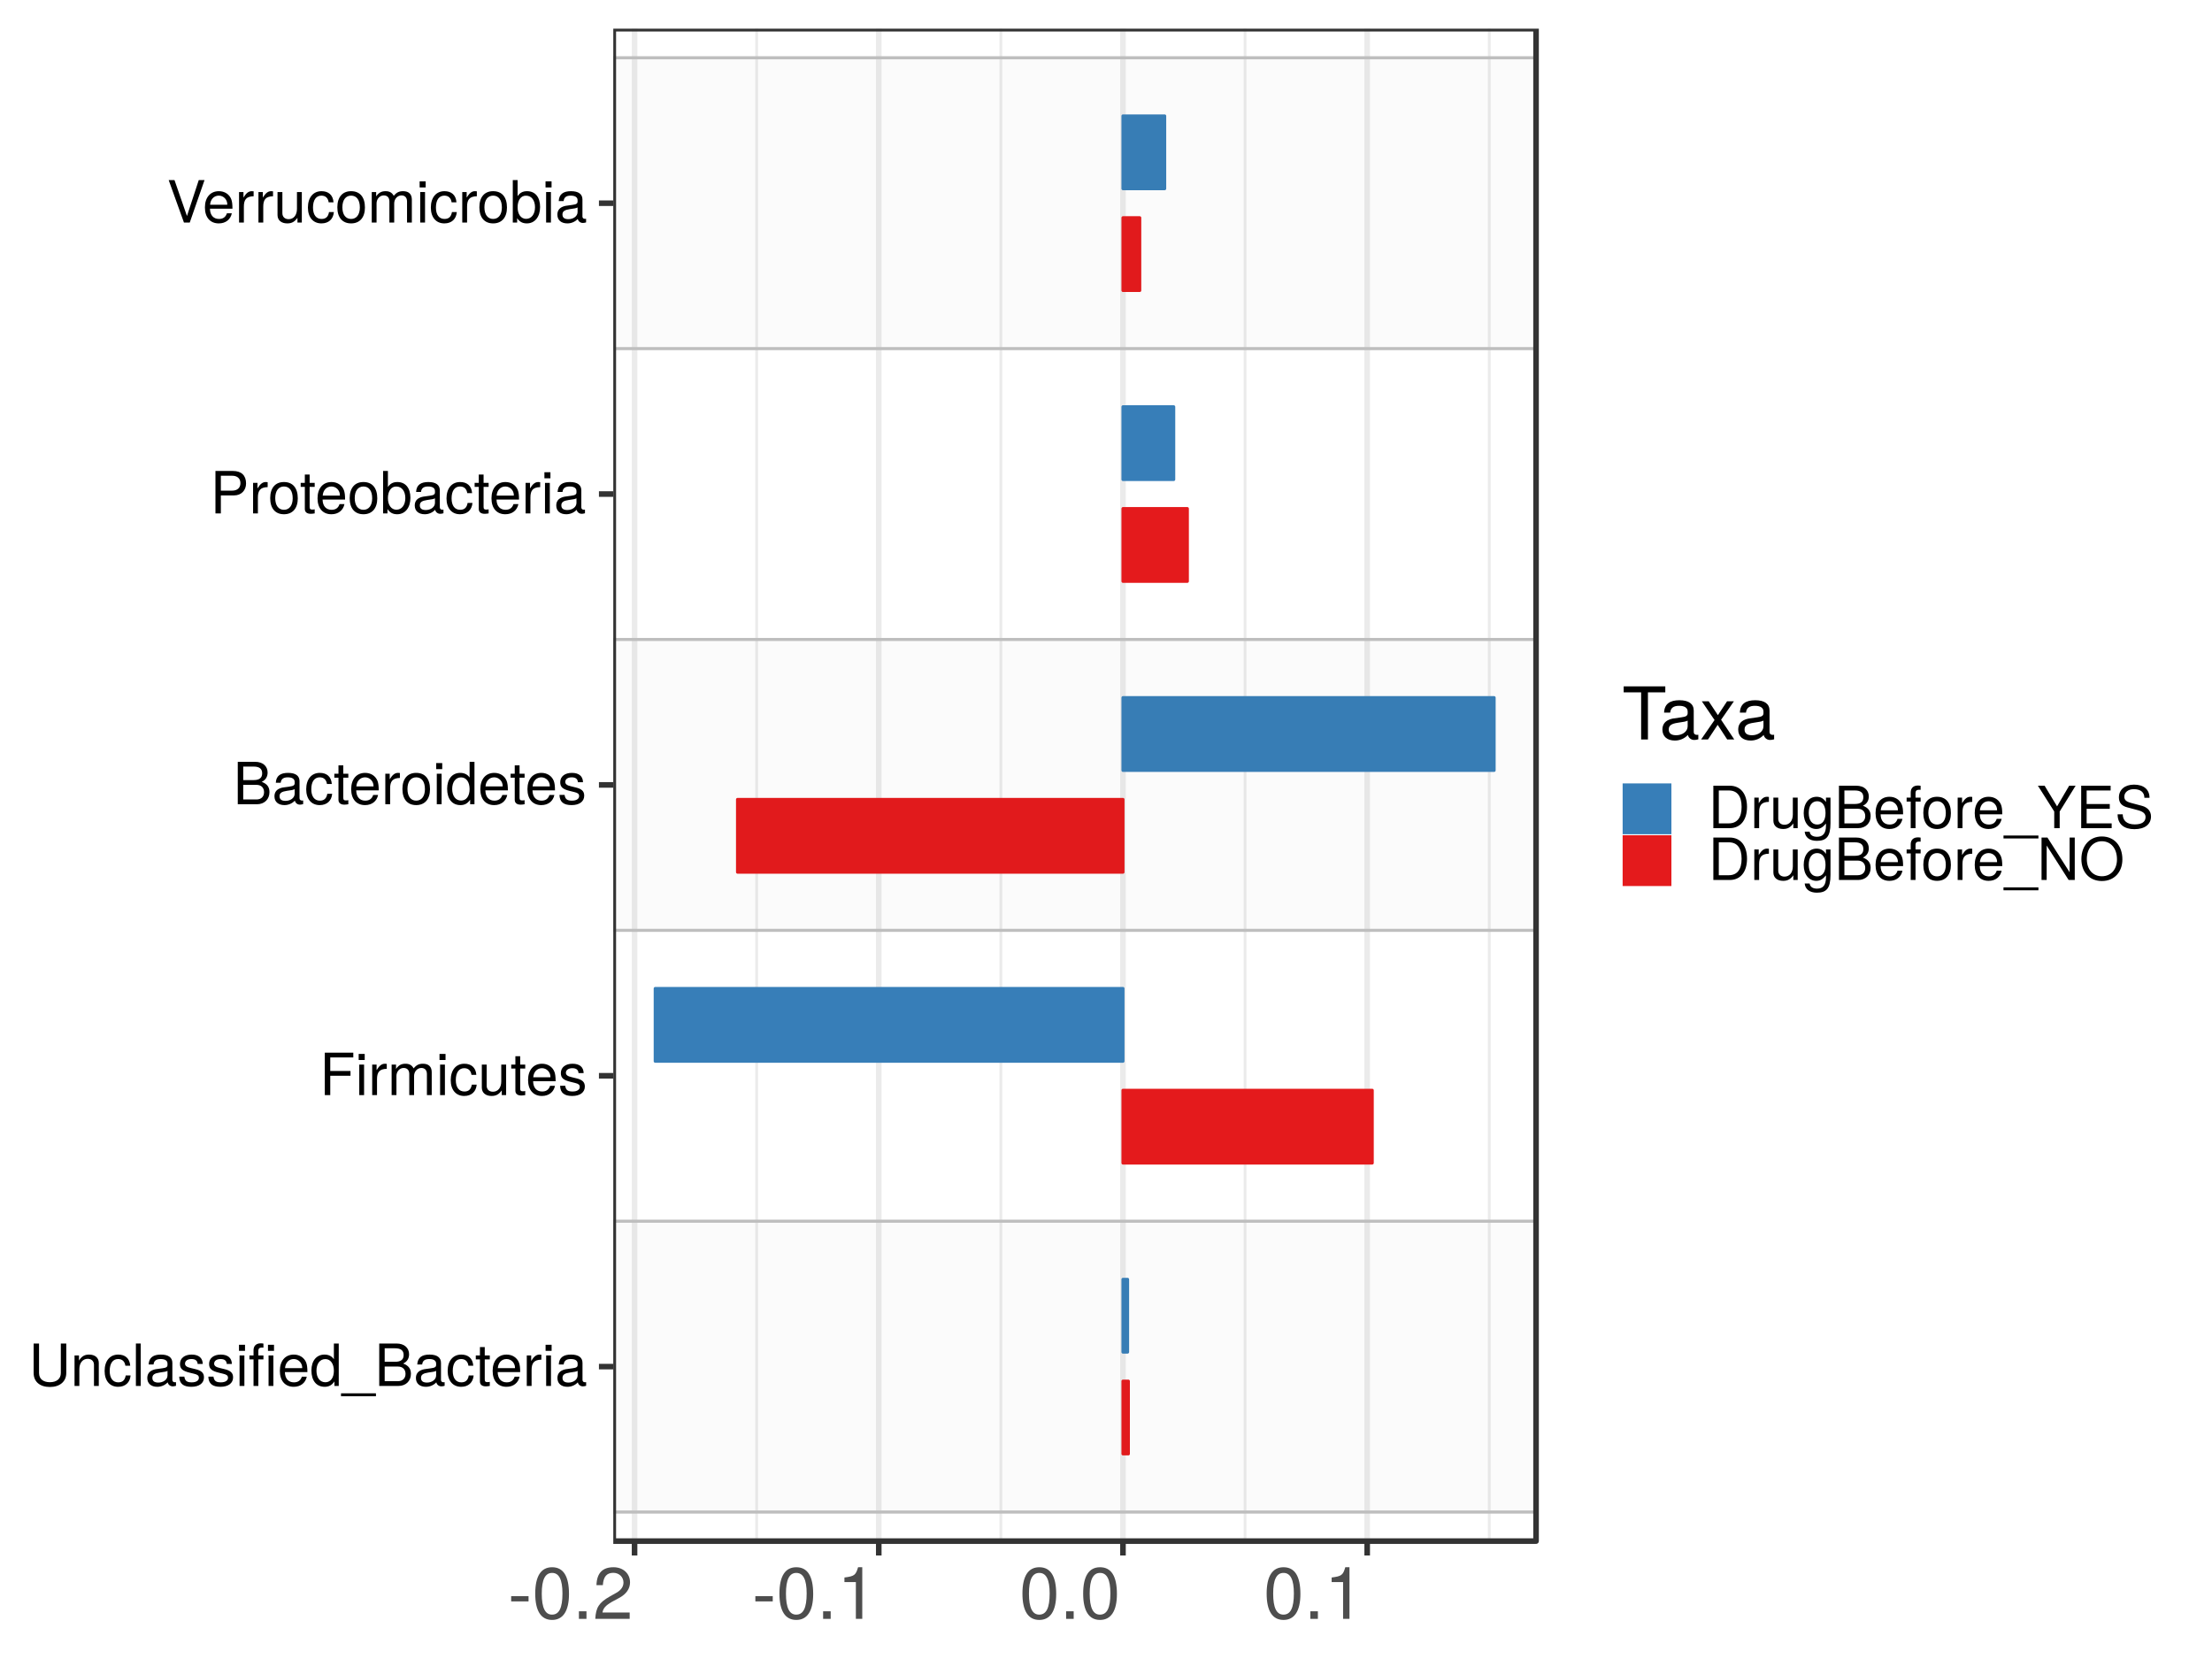 <?xml version="1.0" encoding="UTF-8"?>
<svg xmlns="http://www.w3.org/2000/svg" xmlns:xlink="http://www.w3.org/1999/xlink" width="768pt" height="576pt" viewBox="0 0 768 576" version="1.1">
<defs>
<g>
<symbol overflow="visible" id="glyph0-0">
<path style="stroke:none;" d=""/>
</symbol>
<symbol overflow="visible" id="glyph0-1">
<path style="stroke:none;" d="M 13.047 -4.484 L 13.047 -14.734 L 11.156 -14.734 L 11.156 -4.484 C 11.156 -2.5 9.719 -1.297 7.359 -1.297 C 5.156 -1.297 3.594 -2.344 3.594 -4.484 L 3.594 -14.734 L 1.719 -14.734 L 1.719 -4.484 C 1.719 -1.5 3.859 0.359 7.359 0.359 C 10.812 0.359 13.047 -1.531 13.047 -4.484 Z M 13.047 -4.484 "/>
</symbol>
<symbol overflow="visible" id="glyph0-2">
<path style="stroke:none;" d="M 9.844 0 L 9.844 -8 C 9.844 -9.766 8.531 -10.891 6.484 -10.891 C 4.906 -10.891 3.906 -10.297 2.969 -8.812 L 2.969 -10.594 L 1.422 -10.594 L 1.422 0 L 3.094 0 L 3.094 -5.844 C 3.094 -8 4.266 -9.422 5.984 -9.422 C 7.312 -9.422 8.172 -8.609 8.172 -7.344 L 8.172 0 Z M 9.844 0 "/>
</symbol>
<symbol overflow="visible" id="glyph0-3">
<path style="stroke:none;" d="M 9.641 -3.641 L 7.953 -3.641 C 7.656 -1.938 6.797 -1.25 5.359 -1.25 C 3.5 -1.25 2.391 -2.688 2.391 -5.203 C 2.391 -7.844 3.484 -9.344 5.312 -9.344 C 6.734 -9.344 7.625 -8.516 7.828 -7.031 L 9.516 -7.031 C 9.328 -9.625 7.703 -10.891 5.344 -10.891 C 2.484 -10.891 0.625 -8.719 0.625 -5.203 C 0.625 -1.781 2.453 0.297 5.312 0.297 C 7.844 0.297 9.438 -1.219 9.641 -3.641 Z M 9.641 -3.641 "/>
</symbol>
<symbol overflow="visible" id="glyph0-4">
<path style="stroke:none;" d="M 3.047 0 L 3.047 -14.734 L 1.375 -14.734 L 1.375 0 Z M 3.047 0 "/>
</symbol>
<symbol overflow="visible" id="glyph0-5">
<path style="stroke:none;" d="M 10.812 -0.047 L 10.812 -1.312 C 10.641 -1.281 10.547 -1.281 10.453 -1.281 C 9.859 -1.281 9.547 -1.578 9.547 -2.109 L 9.547 -8 C 9.547 -9.891 8.172 -10.891 5.562 -10.891 C 3 -10.891 1.422 -9.906 1.312 -7.453 L 3.016 -7.453 C 3.156 -8.75 3.922 -9.344 5.5 -9.344 C 7.016 -9.344 7.859 -8.781 7.859 -7.766 L 7.859 -7.312 C 7.859 -6.609 7.438 -6.312 6.109 -6.141 C 3.719 -5.844 3.359 -5.766 2.703 -5.5 C 1.469 -5 0.844 -4.047 0.844 -2.75 C 0.844 -0.828 2.188 0.297 4.328 0.297 C 5.688 0.297 7 -0.266 7.922 -1.25 C 8.109 -0.438 8.828 0.141 9.672 0.141 C 10.016 0.141 10.266 0.094 10.812 -0.047 Z M 7.859 -3.656 C 7.859 -2.141 6.328 -1.172 4.688 -1.172 C 3.375 -1.172 2.609 -1.641 2.609 -2.797 C 2.609 -3.906 3.359 -4.391 5.156 -4.656 C 6.938 -4.891 7.297 -4.969 7.859 -5.234 Z M 7.859 -3.656 "/>
</symbol>
<symbol overflow="visible" id="glyph0-6">
<path style="stroke:none;" d="M 9.281 -2.969 C 9.281 -4.547 8.391 -5.344 6.281 -5.844 L 4.672 -6.234 C 3.297 -6.547 2.703 -7 2.703 -7.75 C 2.703 -8.719 3.578 -9.344 4.953 -9.344 C 6.312 -9.344 7.031 -8.75 7.078 -7.641 L 8.859 -7.641 C 8.828 -9.719 7.453 -10.891 5.016 -10.891 C 2.547 -10.891 0.953 -9.625 0.953 -7.656 C 0.953 -6 1.797 -5.219 4.312 -4.609 L 5.891 -4.219 C 7.062 -3.938 7.516 -3.594 7.516 -2.828 C 7.516 -1.844 6.531 -1.25 5.062 -1.25 C 3.531 -1.25 2.688 -1.625 2.469 -3.234 L 0.688 -3.234 C 0.766 -0.781 2.141 0.297 4.906 0.297 C 7.578 0.297 9.281 -0.938 9.281 -2.969 Z M 9.281 -2.969 "/>
</symbol>
<symbol overflow="visible" id="glyph0-7">
<path style="stroke:none;" d="M 3.094 0 L 3.094 -10.594 L 1.422 -10.594 L 1.422 0 Z M 3.312 -12.188 L 3.312 -14.297 L 1.219 -14.297 L 1.219 -12.188 Z M 3.312 -12.188 "/>
</symbol>
<symbol overflow="visible" id="glyph0-8">
<path style="stroke:none;" d="M 5.219 -9.219 L 5.219 -10.594 L 3.453 -10.594 L 3.453 -12.25 C 3.453 -12.953 3.859 -13.328 4.625 -13.328 C 4.766 -13.328 4.828 -13.328 5.219 -13.297 L 5.219 -14.703 C 4.828 -14.781 4.609 -14.797 4.266 -14.797 C 2.703 -14.797 1.781 -13.906 1.781 -12.391 L 1.781 -10.594 L 0.359 -10.594 L 0.359 -9.219 L 1.781 -9.219 L 1.781 0 L 3.453 0 L 3.453 -9.219 Z M 8.672 0 L 8.672 -10.594 L 7 -10.594 L 7 0 Z M 8.891 -12.188 L 8.891 -14.297 L 6.797 -14.297 L 6.797 -12.188 Z M 8.891 -12.188 "/>
</symbol>
<symbol overflow="visible" id="glyph0-9">
<path style="stroke:none;" d="M 10.375 -4.812 C 10.375 -6.344 10.25 -7.312 9.953 -8.109 C 9.266 -9.844 7.641 -10.891 5.656 -10.891 C 2.703 -10.891 0.812 -8.719 0.812 -5.234 C 0.812 -1.766 2.656 0.297 5.625 0.297 C 8.047 0.297 9.719 -1.078 10.156 -3.219 L 8.453 -3.219 C 7.984 -1.812 7.031 -1.25 5.688 -1.25 C 3.922 -1.25 2.609 -2.391 2.562 -4.812 Z M 8.578 -6.312 C 8.578 -6.312 8.578 -6.234 8.547 -6.188 L 2.609 -6.188 C 2.75 -8.062 3.938 -9.344 5.641 -9.344 C 7.297 -9.344 8.578 -7.969 8.578 -6.312 Z M 8.578 -6.312 "/>
</symbol>
<symbol overflow="visible" id="glyph0-10">
<path style="stroke:none;" d="M 10.016 0 L 10.016 -14.734 L 8.328 -14.734 L 8.328 -9.266 C 7.625 -10.328 6.484 -10.891 5.078 -10.891 C 2.328 -10.891 0.531 -8.781 0.531 -5.391 C 0.531 -1.812 2.281 0.297 5.141 0.297 C 6.594 0.297 7.609 -0.25 8.516 -1.562 L 8.516 0 Z M 8.328 -5.25 C 8.328 -2.812 7.156 -1.281 5.375 -1.281 C 3.516 -1.281 2.281 -2.828 2.281 -5.297 C 2.281 -7.766 3.516 -9.328 5.359 -9.328 C 7.172 -9.328 8.328 -7.703 8.328 -5.25 Z M 8.328 -5.25 "/>
</symbol>
<symbol overflow="visible" id="glyph0-11">
<path style="stroke:none;" d="M 11.688 3.578 L 11.688 2.562 L -0.438 2.562 L -0.438 3.578 Z M 11.688 3.578 "/>
</symbol>
<symbol overflow="visible" id="glyph0-12">
<path style="stroke:none;" d="M 12.594 -4.203 C 12.594 -5.984 11.781 -7.062 9.906 -7.781 C 11.234 -8.406 11.953 -9.5 11.953 -11 C 11.953 -13.141 10.375 -14.734 7.578 -14.734 L 1.594 -14.734 L 1.594 0 L 8.25 0 C 10.891 0 12.594 -1.781 12.594 -4.203 Z M 10.062 -10.734 C 10.062 -9.234 9.203 -8.391 7.109 -8.391 L 3.484 -8.391 L 3.484 -13.078 L 7.109 -13.078 C 9.203 -13.078 10.062 -12.234 10.062 -10.734 Z M 10.719 -4.188 C 10.719 -2.766 9.844 -1.656 8.062 -1.656 L 3.484 -1.656 L 3.484 -6.734 L 8.062 -6.734 C 9.844 -6.734 10.719 -5.625 10.719 -4.188 Z M 10.719 -4.188 "/>
</symbol>
<symbol overflow="visible" id="glyph0-13">
<path style="stroke:none;" d="M 5.141 0 L 5.141 -1.422 C 4.906 -1.359 4.656 -1.328 4.328 -1.328 C 3.594 -1.328 3.391 -1.531 3.391 -2.281 L 3.391 -9.219 L 5.141 -9.219 L 5.141 -10.594 L 3.391 -10.594 L 3.391 -13.5 L 1.719 -13.5 L 1.719 -10.594 L 0.281 -10.594 L 0.281 -9.219 L 1.719 -9.219 L 1.719 -1.531 C 1.719 -0.469 2.453 0.141 3.766 0.141 C 4.172 0.141 4.562 0.094 5.141 0 Z M 5.141 0 "/>
</symbol>
<symbol overflow="visible" id="glyph0-14">
<path style="stroke:none;" d="M 6.484 -9.125 L 6.484 -10.844 C 6.203 -10.875 6.062 -10.891 5.844 -10.891 C 4.75 -10.891 3.922 -10.25 2.953 -8.672 L 2.953 -10.594 L 1.422 -10.594 L 1.422 0 L 3.094 0 L 3.094 -5.5 C 3.094 -7.891 3.875 -9.078 6.484 -9.125 Z M 6.484 -9.125 "/>
</symbol>
<symbol overflow="visible" id="glyph0-15">
<path style="stroke:none;" d="M 11.703 -13.078 L 11.703 -14.734 L 1.812 -14.734 L 1.812 0 L 3.703 0 L 3.703 -6.719 L 10.734 -6.719 L 10.734 -8.375 L 3.703 -8.375 L 3.703 -13.078 Z M 11.703 -13.078 "/>
</symbol>
<symbol overflow="visible" id="glyph0-16">
<path style="stroke:none;" d="M 15.359 0 L 15.359 -7.953 C 15.359 -9.844 14.312 -10.891 12.328 -10.891 C 10.922 -10.891 10.062 -10.469 9.078 -9.281 C 8.453 -10.406 7.609 -10.891 6.234 -10.891 C 4.812 -10.891 3.875 -10.375 2.969 -9.094 L 2.969 -10.594 L 1.438 -10.594 L 1.438 0 L 3.109 0 L 3.109 -6.656 C 3.109 -8.188 4.219 -9.422 5.594 -9.422 C 6.859 -9.422 7.562 -8.656 7.562 -7.297 L 7.562 0 L 9.234 0 L 9.234 -6.656 C 9.234 -8.188 10.375 -9.422 11.75 -9.422 C 12.984 -9.422 13.688 -8.641 13.688 -7.297 L 13.688 0 Z M 15.359 0 "/>
</symbol>
<symbol overflow="visible" id="glyph0-17">
<path style="stroke:none;" d="M 9.75 0 L 9.75 -10.594 L 8.062 -10.594 L 8.062 -4.75 C 8.062 -2.594 6.938 -1.172 5.172 -1.172 C 3.844 -1.172 3 -1.984 3 -3.25 L 3 -10.594 L 1.312 -10.594 L 1.312 -2.594 C 1.312 -0.828 2.625 0.297 4.688 0.297 C 6.25 0.297 7.234 -0.25 8.234 -1.641 L 8.234 0 Z M 9.75 0 "/>
</symbol>
<symbol overflow="visible" id="glyph0-18">
<path style="stroke:none;" d="M 10.312 -5.219 C 10.312 -8.875 8.547 -10.891 5.5 -10.891 C 2.531 -10.891 0.734 -8.859 0.734 -5.297 C 0.734 -1.734 2.5 0.297 5.516 0.297 C 8.484 0.297 10.312 -1.734 10.312 -5.219 Z M 8.547 -5.234 C 8.547 -2.75 7.375 -1.25 5.516 -1.25 C 3.641 -1.25 2.484 -2.734 2.484 -5.297 C 2.484 -7.844 3.641 -9.344 5.516 -9.344 C 7.422 -9.344 8.547 -7.859 8.547 -5.234 Z M 8.547 -5.234 "/>
</symbol>
<symbol overflow="visible" id="glyph0-19">
<path style="stroke:none;" d="M 12.469 -10.406 C 12.469 -13.188 10.844 -14.734 7.922 -14.734 L 1.844 -14.734 L 1.844 0 L 3.719 0 L 3.719 -6.25 L 8.344 -6.25 C 10.781 -6.25 12.469 -7.969 12.469 -10.406 Z M 10.516 -10.5 C 10.516 -8.875 9.438 -7.906 7.641 -7.906 L 3.719 -7.906 L 3.719 -13.078 L 7.641 -13.078 C 9.438 -13.078 10.516 -12.109 10.516 -10.5 Z M 10.516 -10.5 "/>
</symbol>
<symbol overflow="visible" id="glyph0-20">
<path style="stroke:none;" d="M 10.578 -5.422 C 10.578 -8.859 8.828 -10.891 6.047 -10.891 C 4.594 -10.891 3.562 -10.359 2.766 -9.156 L 2.766 -14.734 L 1.094 -14.734 L 1.094 0 L 2.609 0 L 2.609 -1.516 C 3.422 -0.281 4.484 0.297 5.969 0.297 C 8.75 0.297 10.578 -1.984 10.578 -5.422 Z M 8.812 -5.312 C 8.812 -2.906 7.562 -1.281 5.719 -1.281 C 3.938 -1.281 2.766 -2.891 2.766 -5.297 C 2.766 -7.781 3.938 -9.406 5.719 -9.328 C 7.609 -9.328 8.812 -7.688 8.812 -5.312 Z M 8.812 -5.312 "/>
</symbol>
<symbol overflow="visible" id="glyph0-21">
<path style="stroke:none;" d="M 13.047 -14.734 L 11.047 -14.734 L 6.953 -2.266 L 2.625 -14.734 L 0.609 -14.734 L 5.906 0 L 7.922 0 Z M 13.047 -14.734 "/>
</symbol>
<symbol overflow="visible" id="glyph0-22">
<path style="stroke:none;" d="M 13.484 -7.375 C 13.484 -11.953 11.219 -14.734 7.484 -14.734 L 1.797 -14.734 L 1.797 0 L 7.484 0 C 11.203 0 13.484 -2.797 13.484 -7.375 Z M 11.609 -7.359 C 11.609 -3.641 10.062 -1.656 7.156 -1.656 L 3.688 -1.656 L 3.688 -13.078 L 7.156 -13.078 C 10.062 -13.078 11.609 -11.125 11.609 -7.359 Z M 11.609 -7.359 "/>
</symbol>
<symbol overflow="visible" id="glyph0-23">
<path style="stroke:none;" d="M 9.891 -1.734 L 9.891 -10.594 L 8.328 -10.594 L 8.328 -9.062 C 7.484 -10.312 6.453 -10.891 5.094 -10.891 C 2.406 -10.891 0.594 -8.641 0.594 -5.203 C 0.594 -1.859 2.469 0.297 4.953 0.297 C 6.281 0.297 7.219 -0.266 8.328 -1.594 L 8.328 -0.891 C 8.328 1.922 7.172 3 5.219 3 C 3.875 3 2.844 2.5 2.656 1.219 L 0.938 1.219 C 1.109 3.219 2.672 4.406 5.156 4.406 C 8.469 4.406 9.891 2.938 9.891 -1.734 Z M 8.172 -5.234 C 8.172 -2.703 7.078 -1.25 5.297 -1.25 C 3.453 -1.25 2.344 -2.734 2.344 -5.297 C 2.344 -7.844 3.484 -9.344 5.281 -9.344 C 7.094 -9.344 8.172 -7.797 8.172 -5.234 Z M 8.172 -5.234 "/>
</symbol>
<symbol overflow="visible" id="glyph0-24">
<path style="stroke:none;" d="M 5.219 -9.219 L 5.219 -10.594 L 3.453 -10.594 L 3.453 -12.25 C 3.453 -12.953 3.859 -13.328 4.625 -13.328 C 4.766 -13.328 4.828 -13.328 5.219 -13.297 L 5.219 -14.703 C 4.828 -14.781 4.609 -14.797 4.266 -14.797 C 2.703 -14.797 1.781 -13.906 1.781 -12.391 L 1.781 -10.594 L 0.359 -10.594 L 0.359 -9.219 L 1.781 -9.219 L 1.781 0 L 3.453 0 L 3.453 -9.219 Z M 5.219 -9.219 "/>
</symbol>
<symbol overflow="visible" id="glyph0-25">
<path style="stroke:none;" d="M 13.359 -14.734 L 11.125 -14.734 L 6.922 -7.562 L 2.594 -14.734 L 0.266 -14.734 L 5.938 -5.781 L 5.938 0 L 7.828 0 L 7.828 -5.781 Z M 13.359 -14.734 "/>
</symbol>
<symbol overflow="visible" id="glyph0-26">
<path style="stroke:none;" d="M 12.391 0 L 12.391 -1.656 L 3.703 -1.656 L 3.703 -6.719 L 11.734 -6.719 L 11.734 -8.375 L 3.703 -8.375 L 3.703 -13.078 L 12.031 -13.078 L 12.031 -14.734 L 1.812 -14.734 L 1.812 0 Z M 12.391 0 "/>
</symbol>
<symbol overflow="visible" id="glyph0-27">
<path style="stroke:none;" d="M 12.562 -4.047 C 12.562 -5.859 11.422 -7.203 9.422 -7.75 L 5.719 -8.734 C 3.938 -9.203 3.297 -9.781 3.297 -10.922 C 3.297 -12.422 4.609 -13.531 6.594 -13.531 C 8.938 -13.531 10.266 -12.453 10.266 -10.531 L 12.047 -10.531 C 12.047 -13.422 10.047 -15.109 6.656 -15.109 C 3.422 -15.109 1.422 -13.328 1.422 -10.656 C 1.422 -8.859 2.359 -7.719 4.312 -7.219 L 7.969 -6.25 C 9.828 -5.766 10.672 -5.016 10.672 -3.859 C 10.672 -2.25 9.469 -1.297 6.922 -1.297 C 4.125 -1.297 2.75 -2.688 2.75 -4.797 L 0.969 -4.797 C 0.969 -1.312 3.312 0.359 6.797 0.359 C 10.531 0.359 12.562 -1.422 12.562 -4.047 Z M 12.562 -4.047 "/>
</symbol>
<symbol overflow="visible" id="glyph0-28">
<path style="stroke:none;" d="M 13.062 0 L 13.062 -14.734 L 11.281 -14.734 L 11.281 -2.688 L 3.578 -14.734 L 1.531 -14.734 L 1.531 0 L 3.312 0 L 3.312 -11.953 L 10.938 0 Z M 13.062 0 "/>
</symbol>
<symbol overflow="visible" id="glyph0-29">
<path style="stroke:none;" d="M 15 -7.141 C 15 -11.891 12.188 -15.109 7.859 -15.109 C 3.641 -15.109 0.766 -11.875 0.766 -7.266 C 0.766 -2.656 3.641 0.359 7.891 0.359 C 12.219 0.359 15 -2.812 15 -7.141 Z M 13.125 -7.172 C 13.125 -3.625 11 -1.297 7.891 -1.297 C 4.75 -1.297 2.656 -3.625 2.656 -7.266 C 2.656 -10.891 4.75 -13.453 7.859 -13.453 C 11.062 -13.453 13.125 -10.891 13.125 -7.172 Z M 13.125 -7.172 "/>
</symbol>
<symbol overflow="visible" id="glyph1-0">
<path style="stroke:none;" d=""/>
</symbol>
<symbol overflow="visible" id="glyph1-1">
<path style="stroke:none;" d="M 7.188 -6.062 L 7.188 -7.891 L 1.156 -7.891 L 1.156 -6.062 Z M 7.188 -6.062 "/>
</symbol>
<symbol overflow="visible" id="glyph1-2">
<path style="stroke:none;" d="M 12.812 -8.625 C 12.812 -14.844 10.844 -17.922 6.953 -17.922 C 3.078 -17.922 1.094 -14.797 1.094 -8.766 C 1.094 -2.734 3.109 0.375 6.953 0.375 C 10.75 0.375 12.812 -2.734 12.812 -8.625 Z M 10.547 -8.828 C 10.547 -3.734 9.375 -1.469 6.906 -1.469 C 4.547 -1.469 3.359 -3.844 3.359 -8.75 C 3.359 -13.656 4.547 -15.953 6.953 -15.953 C 9.359 -15.953 10.547 -13.625 10.547 -8.828 Z M 10.547 -8.828 "/>
</symbol>
<symbol overflow="visible" id="glyph1-3">
<path style="stroke:none;" d="M 4.828 0 L 4.828 -2.625 L 2.203 -2.625 L 2.203 0 Z M 4.828 0 "/>
</symbol>
<symbol overflow="visible" id="glyph1-4">
<path style="stroke:none;" d="M 12.922 -12.672 C 12.922 -15.703 10.562 -17.922 7.188 -17.922 C 3.516 -17.922 1.391 -16.047 1.266 -11.703 L 3.484 -11.703 C 3.672 -14.719 4.906 -15.984 7.109 -15.984 C 9.125 -15.984 10.641 -14.531 10.641 -12.609 C 10.641 -11.203 9.812 -9.984 8.219 -9.078 L 5.891 -7.766 C 2.156 -5.641 1.062 -3.938 0.859 0 L 12.797 0 L 12.797 -2.203 L 3.359 -2.203 C 3.594 -3.672 4.406 -4.594 6.594 -5.891 L 9.125 -7.25 C 11.625 -8.594 12.922 -10.469 12.922 -12.672 Z M 12.922 -12.672 "/>
</symbol>
<symbol overflow="visible" id="glyph1-5">
<path style="stroke:none;" d="M 8.766 0 L 8.766 -17.922 L 7.312 -17.922 C 6.516 -15.172 6.016 -14.797 2.578 -14.359 L 2.578 -12.766 L 6.547 -12.766 L 6.547 0 Z M 8.766 0 "/>
</symbol>
<symbol overflow="visible" id="glyph1-6">
<path style="stroke:none;" d="M 14.984 -16.359 L 14.984 -18.438 L 0.531 -18.438 L 0.531 -16.359 L 6.594 -16.359 L 6.594 0 L 8.953 0 L 8.953 -16.359 Z M 14.984 -16.359 "/>
</symbol>
<symbol overflow="visible" id="glyph1-7">
<path style="stroke:none;" d="M 13.531 -0.047 L 13.531 -1.641 C 13.297 -1.594 13.203 -1.594 13.078 -1.594 C 12.344 -1.594 11.938 -1.969 11.938 -2.625 L 11.938 -10.016 C 11.938 -12.359 10.219 -13.625 6.953 -13.625 C 3.734 -13.625 1.766 -12.391 1.641 -9.328 L 3.766 -9.328 C 3.938 -10.953 4.906 -11.688 6.875 -11.688 C 8.766 -11.688 9.828 -10.969 9.828 -9.703 L 9.828 -9.156 C 9.828 -8.266 9.297 -7.891 7.641 -7.688 C 4.656 -7.312 4.203 -7.203 3.391 -6.875 C 1.844 -6.25 1.062 -5.062 1.062 -3.438 C 1.062 -1.031 2.734 0.375 5.406 0.375 C 7.109 0.375 8.75 -0.328 9.906 -1.562 C 10.141 -0.562 11.047 0.172 12.078 0.172 C 12.516 0.172 12.844 0.125 13.531 -0.047 Z M 9.828 -4.578 C 9.828 -2.688 7.906 -1.469 5.859 -1.469 C 4.219 -1.469 3.266 -2.047 3.266 -3.484 C 3.266 -4.875 4.203 -5.484 6.453 -5.812 C 8.672 -6.125 9.125 -6.219 9.828 -6.547 Z M 9.828 -4.578 "/>
</symbol>
<symbol overflow="visible" id="glyph1-8">
<path style="stroke:none;" d="M 11.953 0 L 7.375 -6.844 L 11.828 -13.25 L 9.453 -13.25 L 6.266 -8.438 L 3.078 -13.25 L 0.688 -13.25 L 5.109 -6.75 L 0.438 0 L 2.828 0 L 6.188 -5.078 L 9.5 0 Z M 11.953 0 "/>
</symbol>
</g>
<clipPath id="clip1">
  <path d="M 212.93 9.961 L 534 9.961 L 534 536 L 212.93 536 Z M 212.93 9.961 "/>
</clipPath>
<clipPath id="clip2">
  <path d="M 262 9.961 L 264 9.961 L 264 536 L 262 536 Z M 262 9.961 "/>
</clipPath>
<clipPath id="clip3">
  <path d="M 347 9.961 L 348 9.961 L 348 536 L 347 536 Z M 347 9.961 "/>
</clipPath>
<clipPath id="clip4">
  <path d="M 431 9.961 L 433 9.961 L 433 536 L 431 536 Z M 431 9.961 "/>
</clipPath>
<clipPath id="clip5">
  <path d="M 516 9.961 L 518 9.961 L 518 536 L 516 536 Z M 516 9.961 "/>
</clipPath>
<clipPath id="clip6">
  <path d="M 219 9.961 L 222 9.961 L 222 536.07 L 219 536.07 Z M 219 9.961 "/>
</clipPath>
<clipPath id="clip7">
  <path d="M 304 9.961 L 307 9.961 L 307 536.07 L 304 536.07 Z M 304 9.961 "/>
</clipPath>
<clipPath id="clip8">
  <path d="M 388 9.961 L 391 9.961 L 391 536.07 L 388 536.07 Z M 388 9.961 "/>
</clipPath>
<clipPath id="clip9">
  <path d="M 473 9.961 L 476 9.961 L 476 536.07 L 473 536.07 Z M 473 9.961 "/>
</clipPath>
<clipPath id="clip10">
  <path d="M 212.93 423 L 534 423 L 534 525 L 212.93 525 Z M 212.93 423 "/>
</clipPath>
<clipPath id="clip11">
  <path d="M 212.93 423 L 534 423 L 534 526 L 212.93 526 Z M 212.93 423 "/>
</clipPath>
<clipPath id="clip12">
  <path d="M 212.93 222 L 534 222 L 534 324 L 212.93 324 Z M 212.93 222 "/>
</clipPath>
<clipPath id="clip13">
  <path d="M 212.93 221 L 534 221 L 534 324 L 212.93 324 Z M 212.93 221 "/>
</clipPath>
<clipPath id="clip14">
  <path d="M 212.93 20 L 534 20 L 534 122 L 212.93 122 Z M 212.93 20 "/>
</clipPath>
<clipPath id="clip15">
  <path d="M 212.93 19 L 534 19 L 534 122 L 212.93 122 Z M 212.93 19 "/>
</clipPath>
<clipPath id="clip16">
  <path d="M 212.93 9.961 L 534.312 9.961 L 534.312 536.07 L 212.93 536.07 Z M 212.93 9.961 "/>
</clipPath>
</defs>
<g id="surface5854">
<rect x="0" y="0" width="768" height="576" style="fill:rgb(100%,100%,100%);fill-opacity:1;stroke:none;"/>
<rect x="0" y="0" width="768" height="576" style="fill:rgb(100%,100%,100%);fill-opacity:1;stroke:none;"/>
<path style="fill:none;stroke-width:1.94;stroke-linecap:round;stroke-linejoin:round;stroke:rgb(100%,100%,100%);stroke-opacity:1;stroke-miterlimit:10;" d="M 0 576 L 768 576 L 768 0 L 0 0 Z M 0 576 "/>
<g clip-path="url(#clip1)" clip-rule="nonzero">
<path style=" stroke:none;fill-rule:nonzero;fill:rgb(100%,100%,100%);fill-opacity:1;" d="M 212.93 535.07 L 533.312 535.07 L 533.312 9.961 L 212.93 9.961 Z M 212.93 535.07 "/>
</g>
<g clip-path="url(#clip2)" clip-rule="nonzero">
<path style="fill:none;stroke-width:0.97;stroke-linecap:butt;stroke-linejoin:round;stroke:rgb(92.157%,92.157%,92.157%);stroke-opacity:1;stroke-miterlimit:10;" d="M 262.711 535.07 L 262.711 9.961 "/>
</g>
<g clip-path="url(#clip3)" clip-rule="nonzero">
<path style="fill:none;stroke-width:0.97;stroke-linecap:butt;stroke-linejoin:round;stroke:rgb(92.157%,92.157%,92.157%);stroke-opacity:1;stroke-miterlimit:10;" d="M 347.5 535.07 L 347.5 9.961 "/>
</g>
<g clip-path="url(#clip4)" clip-rule="nonzero">
<path style="fill:none;stroke-width:0.97;stroke-linecap:butt;stroke-linejoin:round;stroke:rgb(92.157%,92.157%,92.157%);stroke-opacity:1;stroke-miterlimit:10;" d="M 432.289 535.07 L 432.289 9.961 "/>
</g>
<g clip-path="url(#clip5)" clip-rule="nonzero">
<path style="fill:none;stroke-width:0.97;stroke-linecap:butt;stroke-linejoin:round;stroke:rgb(92.157%,92.157%,92.157%);stroke-opacity:1;stroke-miterlimit:10;" d="M 517.078 535.07 L 517.078 9.961 "/>
</g>
<g clip-path="url(#clip6)" clip-rule="nonzero">
<path style="fill:none;stroke-width:1.94;stroke-linecap:butt;stroke-linejoin:round;stroke:rgb(92.157%,92.157%,92.157%);stroke-opacity:1;stroke-miterlimit:10;" d="M 220.32 535.07 L 220.32 9.961 "/>
</g>
<g clip-path="url(#clip7)" clip-rule="nonzero">
<path style="fill:none;stroke-width:1.94;stroke-linecap:butt;stroke-linejoin:round;stroke:rgb(92.157%,92.157%,92.157%);stroke-opacity:1;stroke-miterlimit:10;" d="M 305.105 535.07 L 305.105 9.961 "/>
</g>
<g clip-path="url(#clip8)" clip-rule="nonzero">
<path style="fill:none;stroke-width:1.94;stroke-linecap:butt;stroke-linejoin:round;stroke:rgb(92.157%,92.157%,92.157%);stroke-opacity:1;stroke-miterlimit:10;" d="M 389.895 535.07 L 389.895 9.961 "/>
</g>
<g clip-path="url(#clip9)" clip-rule="nonzero">
<path style="fill:none;stroke-width:1.94;stroke-linecap:butt;stroke-linejoin:round;stroke:rgb(92.157%,92.157%,92.157%);stroke-opacity:1;stroke-miterlimit:10;" d="M 474.684 535.07 L 474.684 9.961 "/>
</g>
<path style="fill-rule:nonzero;fill:rgb(21.569%,49.412%,72.157%);fill-opacity:1;stroke-width:1.067;stroke-linecap:butt;stroke-linejoin:round;stroke:rgb(21.569%,49.412%,72.157%);stroke-opacity:1;stroke-miterlimit:10;" d="M 389.895 469.434 L 391.492 469.434 L 391.492 444.188 L 389.895 444.188 Z M 389.895 469.434 "/>
<path style="fill-rule:nonzero;fill:rgb(89.412%,10.196%,10.98%);fill-opacity:1;stroke-width:1.067;stroke-linecap:butt;stroke-linejoin:round;stroke:rgb(89.412%,10.196%,10.98%);stroke-opacity:1;stroke-miterlimit:10;" d="M 389.895 504.777 L 391.762 504.777 L 391.762 479.531 L 389.895 479.531 Z M 389.895 504.777 "/>
<path style="fill-rule:nonzero;fill:rgb(21.569%,49.412%,72.157%);fill-opacity:1;stroke-width:1.067;stroke-linecap:butt;stroke-linejoin:round;stroke:rgb(21.569%,49.412%,72.157%);stroke-opacity:1;stroke-miterlimit:10;" d="M 227.492 368.449 L 389.895 368.449 L 389.895 343.203 L 227.492 343.203 Z M 227.492 368.449 "/>
<path style="fill-rule:nonzero;fill:rgb(89.412%,10.196%,10.98%);fill-opacity:1;stroke-width:1.067;stroke-linecap:butt;stroke-linejoin:round;stroke:rgb(89.412%,10.196%,10.98%);stroke-opacity:1;stroke-miterlimit:10;" d="M 389.895 403.793 L 476.434 403.793 L 476.434 378.547 L 389.895 378.547 Z M 389.895 403.793 "/>
<path style="fill-rule:nonzero;fill:rgb(21.569%,49.412%,72.157%);fill-opacity:1;stroke-width:1.067;stroke-linecap:butt;stroke-linejoin:round;stroke:rgb(21.569%,49.412%,72.157%);stroke-opacity:1;stroke-miterlimit:10;" d="M 389.895 267.469 L 518.75 267.469 L 518.75 242.223 L 389.895 242.223 Z M 389.895 267.469 "/>
<path style="fill-rule:nonzero;fill:rgb(89.412%,10.196%,10.98%);fill-opacity:1;stroke-width:1.067;stroke-linecap:butt;stroke-linejoin:round;stroke:rgb(89.412%,10.196%,10.98%);stroke-opacity:1;stroke-miterlimit:10;" d="M 256.07 302.812 L 389.895 302.812 L 389.895 277.566 L 256.07 277.566 Z M 256.07 302.812 "/>
<path style="fill-rule:nonzero;fill:rgb(21.569%,49.412%,72.157%);fill-opacity:1;stroke-width:1.067;stroke-linecap:butt;stroke-linejoin:round;stroke:rgb(21.569%,49.412%,72.157%);stroke-opacity:1;stroke-miterlimit:10;" d="M 389.895 166.484 L 407.508 166.484 L 407.508 141.238 L 389.895 141.238 Z M 389.895 166.484 "/>
<path style="fill-rule:nonzero;fill:rgb(89.412%,10.196%,10.98%);fill-opacity:1;stroke-width:1.067;stroke-linecap:butt;stroke-linejoin:round;stroke:rgb(89.412%,10.196%,10.98%);stroke-opacity:1;stroke-miterlimit:10;" d="M 389.895 201.828 L 412.242 201.828 L 412.242 176.582 L 389.895 176.582 Z M 389.895 201.828 "/>
<path style="fill-rule:nonzero;fill:rgb(21.569%,49.412%,72.157%);fill-opacity:1;stroke-width:1.067;stroke-linecap:butt;stroke-linejoin:round;stroke:rgb(21.569%,49.412%,72.157%);stroke-opacity:1;stroke-miterlimit:10;" d="M 389.895 65.504 L 404.371 65.504 L 404.371 40.258 L 389.895 40.258 Z M 389.895 65.504 "/>
<path style="fill-rule:nonzero;fill:rgb(89.412%,10.196%,10.98%);fill-opacity:1;stroke-width:1.067;stroke-linecap:butt;stroke-linejoin:round;stroke:rgb(89.412%,10.196%,10.98%);stroke-opacity:1;stroke-miterlimit:10;" d="M 389.895 100.848 L 395.715 100.848 L 395.715 75.602 L 389.895 75.602 Z M 389.895 100.848 "/>
<g clip-path="url(#clip10)" clip-rule="nonzero">
<path style=" stroke:none;fill-rule:nonzero;fill:rgb(34.902%,34.902%,34.902%);fill-opacity:0.02;" d="M 212.93 524.973 L 533.312 524.973 L 533.312 423.992 L 212.93 423.992 Z M 212.93 524.973 "/>
</g>
<g clip-path="url(#clip11)" clip-rule="nonzero">
<path style="fill:none;stroke-width:1.067;stroke-linecap:butt;stroke-linejoin:round;stroke:rgb(74.51%,74.51%,74.51%);stroke-opacity:1;stroke-miterlimit:10;" d="M 212.93 524.973 L 533.312 524.973 L 533.312 423.992 L 212.93 423.992 Z M 212.93 524.973 "/>
</g>
<g clip-path="url(#clip12)" clip-rule="nonzero">
<path style=" stroke:none;fill-rule:nonzero;fill:rgb(34.902%,34.902%,34.902%);fill-opacity:0.02;" d="M 212.93 323.008 L 533.312 323.008 L 533.312 222.027 L 212.93 222.027 Z M 212.93 323.008 "/>
</g>
<g clip-path="url(#clip13)" clip-rule="nonzero">
<path style="fill:none;stroke-width:1.067;stroke-linecap:butt;stroke-linejoin:round;stroke:rgb(74.51%,74.51%,74.51%);stroke-opacity:1;stroke-miterlimit:10;" d="M 212.93 323.008 L 533.312 323.008 L 533.312 222.027 L 212.93 222.027 Z M 212.93 323.008 "/>
</g>
<g clip-path="url(#clip14)" clip-rule="nonzero">
<path style=" stroke:none;fill-rule:nonzero;fill:rgb(34.902%,34.902%,34.902%);fill-opacity:0.02;" d="M 212.93 121.043 L 533.312 121.043 L 533.312 20.062 L 212.93 20.062 Z M 212.93 121.043 "/>
</g>
<g clip-path="url(#clip15)" clip-rule="nonzero">
<path style="fill:none;stroke-width:1.067;stroke-linecap:butt;stroke-linejoin:round;stroke:rgb(74.51%,74.51%,74.51%);stroke-opacity:1;stroke-miterlimit:10;" d="M 212.93 121.043 L 533.312 121.043 L 533.312 20.062 L 212.93 20.062 Z M 212.93 121.043 "/>
</g>
<g clip-path="url(#clip16)" clip-rule="nonzero">
<path style="fill:none;stroke-width:1.94;stroke-linecap:round;stroke-linejoin:round;stroke:rgb(20%,20%,20%);stroke-opacity:1;stroke-miterlimit:10;" d="M 212.93 535.07 L 533.312 535.07 L 533.312 9.961 L 212.93 9.961 Z M 212.93 535.07 "/>
</g>
<g style="fill:rgb(0%,0%,0%);fill-opacity:1;">
  <use xlink:href="#glyph0-1" x="9.961" y="481.197"/>
  <use xlink:href="#glyph0-2" x="24.457" y="481.197"/>
  <use xlink:href="#glyph0-3" x="35.698" y="481.197"/>
  <use xlink:href="#glyph0-4" x="45.808" y="481.197"/>
  <use xlink:href="#glyph0-5" x="50.296" y="481.197"/>
  <use xlink:href="#glyph0-6" x="61.537" y="481.197"/>
  <use xlink:href="#glyph0-6" x="71.646" y="481.197"/>
  <use xlink:href="#glyph0-7" x="81.756" y="481.197"/>
  <use xlink:href="#glyph0-8" x="86.244" y="481.197"/>
  <use xlink:href="#glyph0-9" x="96.354" y="481.197"/>
  <use xlink:href="#glyph0-10" x="107.595" y="481.197"/>
  <use xlink:href="#glyph0-11" x="118.836" y="481.197"/>
  <use xlink:href="#glyph0-12" x="130.077" y="481.197"/>
  <use xlink:href="#glyph0-5" x="143.563" y="481.197"/>
  <use xlink:href="#glyph0-3" x="154.805" y="481.197"/>
  <use xlink:href="#glyph0-13" x="164.914" y="481.197"/>
  <use xlink:href="#glyph0-9" x="170.231" y="481.197"/>
  <use xlink:href="#glyph0-14" x="181.473" y="481.197"/>
  <use xlink:href="#glyph0-7" x="188.205" y="481.197"/>
  <use xlink:href="#glyph0-5" x="192.693" y="481.197"/>
</g>
<g style="fill:rgb(0%,0%,0%);fill-opacity:1;">
  <use xlink:href="#glyph0-15" x="110.961" y="380.217"/>
  <use xlink:href="#glyph0-7" x="123.314" y="380.217"/>
  <use xlink:href="#glyph0-14" x="127.803" y="380.217"/>
  <use xlink:href="#glyph0-16" x="134.535" y="380.217"/>
  <use xlink:href="#glyph0-7" x="151.378" y="380.217"/>
  <use xlink:href="#glyph0-3" x="155.866" y="380.217"/>
  <use xlink:href="#glyph0-17" x="165.976" y="380.217"/>
  <use xlink:href="#glyph0-13" x="177.217" y="380.217"/>
  <use xlink:href="#glyph0-9" x="182.534" y="380.217"/>
  <use xlink:href="#glyph0-6" x="193.775" y="380.217"/>
</g>
<g style="fill:rgb(0%,0%,0%);fill-opacity:1;">
  <use xlink:href="#glyph0-12" x="80.961" y="279.232"/>
  <use xlink:href="#glyph0-5" x="94.447" y="279.232"/>
  <use xlink:href="#glyph0-3" x="105.688" y="279.232"/>
  <use xlink:href="#glyph0-13" x="115.798" y="279.232"/>
  <use xlink:href="#glyph0-9" x="121.115" y="279.232"/>
  <use xlink:href="#glyph0-14" x="132.356" y="279.232"/>
  <use xlink:href="#glyph0-18" x="138.987" y="279.232"/>
  <use xlink:href="#glyph0-7" x="150.229" y="279.232"/>
  <use xlink:href="#glyph0-10" x="154.717" y="279.232"/>
  <use xlink:href="#glyph0-9" x="165.958" y="279.232"/>
  <use xlink:href="#glyph0-13" x="176.997" y="279.232"/>
  <use xlink:href="#glyph0-9" x="182.314" y="279.232"/>
  <use xlink:href="#glyph0-6" x="193.556" y="279.232"/>
</g>
<g style="fill:rgb(0%,0%,0%);fill-opacity:1;">
  <use xlink:href="#glyph0-19" x="72.961" y="178.252"/>
  <use xlink:href="#glyph0-14" x="86.447" y="178.252"/>
  <use xlink:href="#glyph0-18" x="93.078" y="178.252"/>
  <use xlink:href="#glyph0-13" x="104.117" y="178.252"/>
  <use xlink:href="#glyph0-9" x="109.435" y="178.252"/>
  <use xlink:href="#glyph0-18" x="120.676" y="178.252"/>
  <use xlink:href="#glyph0-20" x="131.917" y="178.252"/>
  <use xlink:href="#glyph0-5" x="143.158" y="178.252"/>
  <use xlink:href="#glyph0-3" x="154.399" y="178.252"/>
  <use xlink:href="#glyph0-13" x="164.509" y="178.252"/>
  <use xlink:href="#glyph0-9" x="169.826" y="178.252"/>
  <use xlink:href="#glyph0-14" x="181.067" y="178.252"/>
  <use xlink:href="#glyph0-7" x="187.8" y="178.252"/>
  <use xlink:href="#glyph0-5" x="192.288" y="178.252"/>
</g>
<g style="fill:rgb(0%,0%,0%);fill-opacity:1;">
  <use xlink:href="#glyph0-21" x="57.961" y="77.268"/>
  <use xlink:href="#glyph0-9" x="70.335" y="77.268"/>
  <use xlink:href="#glyph0-14" x="81.576" y="77.268"/>
  <use xlink:href="#glyph0-14" x="88.309" y="77.268"/>
  <use xlink:href="#glyph0-17" x="95.041" y="77.268"/>
  <use xlink:href="#glyph0-3" x="106.282" y="77.268"/>
  <use xlink:href="#glyph0-18" x="116.392" y="77.268"/>
  <use xlink:href="#glyph0-16" x="127.633" y="77.268"/>
  <use xlink:href="#glyph0-7" x="144.476" y="77.268"/>
  <use xlink:href="#glyph0-3" x="148.964" y="77.268"/>
  <use xlink:href="#glyph0-14" x="159.073" y="77.268"/>
  <use xlink:href="#glyph0-18" x="165.704" y="77.268"/>
  <use xlink:href="#glyph0-20" x="176.945" y="77.268"/>
  <use xlink:href="#glyph0-7" x="188.187" y="77.268"/>
  <use xlink:href="#glyph0-5" x="192.675" y="77.268"/>
</g>
<path style="fill:none;stroke-width:1.94;stroke-linecap:butt;stroke-linejoin:round;stroke:rgb(20%,20%,20%);stroke-opacity:1;stroke-miterlimit:10;" d="M 207.949 474.48 L 212.93 474.48 "/>
<path style="fill:none;stroke-width:1.94;stroke-linecap:butt;stroke-linejoin:round;stroke:rgb(20%,20%,20%);stroke-opacity:1;stroke-miterlimit:10;" d="M 207.949 373.5 L 212.93 373.5 "/>
<path style="fill:none;stroke-width:1.94;stroke-linecap:butt;stroke-linejoin:round;stroke:rgb(20%,20%,20%);stroke-opacity:1;stroke-miterlimit:10;" d="M 207.949 272.516 L 212.93 272.516 "/>
<path style="fill:none;stroke-width:1.94;stroke-linecap:butt;stroke-linejoin:round;stroke:rgb(20%,20%,20%);stroke-opacity:1;stroke-miterlimit:10;" d="M 207.949 171.535 L 212.93 171.535 "/>
<path style="fill:none;stroke-width:1.94;stroke-linecap:butt;stroke-linejoin:round;stroke:rgb(20%,20%,20%);stroke-opacity:1;stroke-miterlimit:10;" d="M 207.949 70.551 L 212.93 70.551 "/>
<path style="fill:none;stroke-width:1.94;stroke-linecap:butt;stroke-linejoin:round;stroke:rgb(20%,20%,20%);stroke-opacity:1;stroke-miterlimit:10;" d="M 220.32 540.051 L 220.32 535.07 "/>
<path style="fill:none;stroke-width:1.94;stroke-linecap:butt;stroke-linejoin:round;stroke:rgb(20%,20%,20%);stroke-opacity:1;stroke-miterlimit:10;" d="M 305.105 540.051 L 305.105 535.07 "/>
<path style="fill:none;stroke-width:1.94;stroke-linecap:butt;stroke-linejoin:round;stroke:rgb(20%,20%,20%);stroke-opacity:1;stroke-miterlimit:10;" d="M 389.895 540.051 L 389.895 535.07 "/>
<path style="fill:none;stroke-width:1.94;stroke-linecap:butt;stroke-linejoin:round;stroke:rgb(20%,20%,20%);stroke-opacity:1;stroke-miterlimit:10;" d="M 474.684 540.051 L 474.684 535.07 "/>
<g style="fill:rgb(30.196%,30.196%,30.196%);fill-opacity:1;">
  <use xlink:href="#glyph1-1" x="176.32" y="562.062"/>
  <use xlink:href="#glyph1-2" x="184.739" y="562.062"/>
  <use xlink:href="#glyph1-3" x="198.796" y="562.062"/>
  <use xlink:href="#glyph1-4" x="205.824" y="562.062"/>
</g>
<g style="fill:rgb(30.196%,30.196%,30.196%);fill-opacity:1;">
  <use xlink:href="#glyph1-1" x="261.105" y="562.062"/>
  <use xlink:href="#glyph1-2" x="269.524" y="562.062"/>
  <use xlink:href="#glyph1-3" x="283.581" y="562.062"/>
  <use xlink:href="#glyph1-5" x="290.609" y="562.062"/>
</g>
<g style="fill:rgb(30.196%,30.196%,30.196%);fill-opacity:1;">
  <use xlink:href="#glyph1-2" x="353.895" y="562.062"/>
  <use xlink:href="#glyph1-3" x="367.951" y="562.062"/>
  <use xlink:href="#glyph1-2" x="374.979" y="562.062"/>
</g>
<g style="fill:rgb(30.196%,30.196%,30.196%);fill-opacity:1;">
  <use xlink:href="#glyph1-2" x="438.684" y="562.062"/>
  <use xlink:href="#glyph1-3" x="452.74" y="562.062"/>
  <use xlink:href="#glyph1-5" x="459.769" y="562.062"/>
</g>
<path style=" stroke:none;fill-rule:nonzero;fill:rgb(100%,100%,100%);fill-opacity:1;" d="M 553.238 317.777 L 758.035 317.777 L 758.035 227.258 L 553.238 227.258 Z M 553.238 317.777 "/>
<g style="fill:rgb(0%,0%,0%);fill-opacity:1;">
  <use xlink:href="#glyph1-6" x="563.203" y="256.741"/>
  <use xlink:href="#glyph1-7" x="576.122" y="256.741"/>
  <use xlink:href="#glyph1-8" x="590.179" y="256.741"/>
  <use xlink:href="#glyph1-7" x="602.44" y="256.741"/>
</g>
<path style=" stroke:none;fill-rule:nonzero;fill:rgb(100%,100%,100%);fill-opacity:1;" d="M 563.203 289.812 L 580.484 289.812 L 580.484 271.812 L 563.203 271.812 Z M 563.203 289.812 "/>
<path style="fill-rule:nonzero;fill:rgb(21.569%,49.412%,72.157%);fill-opacity:1;stroke-width:1.067;stroke-linecap:round;stroke-linejoin:miter;stroke:rgb(21.569%,49.412%,72.157%);stroke-opacity:1;stroke-miterlimit:10;" d="M 563.91 289.105 L 579.773 289.105 L 579.773 272.523 L 563.91 272.523 Z M 563.91 289.105 "/>
<path style=" stroke:none;fill-rule:nonzero;fill:rgb(100%,100%,100%);fill-opacity:1;" d="M 563.203 307.812 L 580.484 307.812 L 580.484 289.812 L 563.203 289.812 Z M 563.203 307.812 "/>
<path style="fill-rule:nonzero;fill:rgb(89.412%,10.196%,10.98%);fill-opacity:1;stroke-width:1.067;stroke-linecap:round;stroke-linejoin:miter;stroke:rgb(89.412%,10.196%,10.98%);stroke-opacity:1;stroke-miterlimit:10;" d="M 563.91 307.105 L 579.773 307.105 L 579.773 290.523 L 563.91 290.523 Z M 563.91 307.105 "/>
<g style="fill:rgb(0%,0%,0%);fill-opacity:1;">
  <use xlink:href="#glyph0-22" x="593.074" y="287.529"/>
  <use xlink:href="#glyph0-14" x="607.672" y="287.529"/>
  <use xlink:href="#glyph0-17" x="614.404" y="287.529"/>
  <use xlink:href="#glyph0-23" x="625.646" y="287.529"/>
  <use xlink:href="#glyph0-12" x="636.887" y="287.529"/>
  <use xlink:href="#glyph0-9" x="650.373" y="287.529"/>
  <use xlink:href="#glyph0-24" x="661.614" y="287.529"/>
  <use xlink:href="#glyph0-18" x="667.033" y="287.529"/>
  <use xlink:href="#glyph0-14" x="678.274" y="287.529"/>
  <use xlink:href="#glyph0-9" x="684.805" y="287.529"/>
  <use xlink:href="#glyph0-11" x="696.046" y="287.529"/>
  <use xlink:href="#glyph0-25" x="707.287" y="287.529"/>
  <use xlink:href="#glyph0-26" x="720.773" y="287.529"/>
  <use xlink:href="#glyph0-27" x="734.26" y="287.529"/>
</g>
<g style="fill:rgb(0%,0%,0%);fill-opacity:1;">
  <use xlink:href="#glyph0-22" x="593.074" y="305.529"/>
  <use xlink:href="#glyph0-14" x="607.672" y="305.529"/>
  <use xlink:href="#glyph0-17" x="614.404" y="305.529"/>
  <use xlink:href="#glyph0-23" x="625.646" y="305.529"/>
  <use xlink:href="#glyph0-12" x="636.887" y="305.529"/>
  <use xlink:href="#glyph0-9" x="650.373" y="305.529"/>
  <use xlink:href="#glyph0-24" x="661.614" y="305.529"/>
  <use xlink:href="#glyph0-18" x="667.033" y="305.529"/>
  <use xlink:href="#glyph0-14" x="678.274" y="305.529"/>
  <use xlink:href="#glyph0-9" x="684.805" y="305.529"/>
  <use xlink:href="#glyph0-11" x="696.046" y="305.529"/>
  <use xlink:href="#glyph0-28" x="707.287" y="305.529"/>
  <use xlink:href="#glyph0-29" x="721.885" y="305.529"/>
</g>
</g>
</svg>
